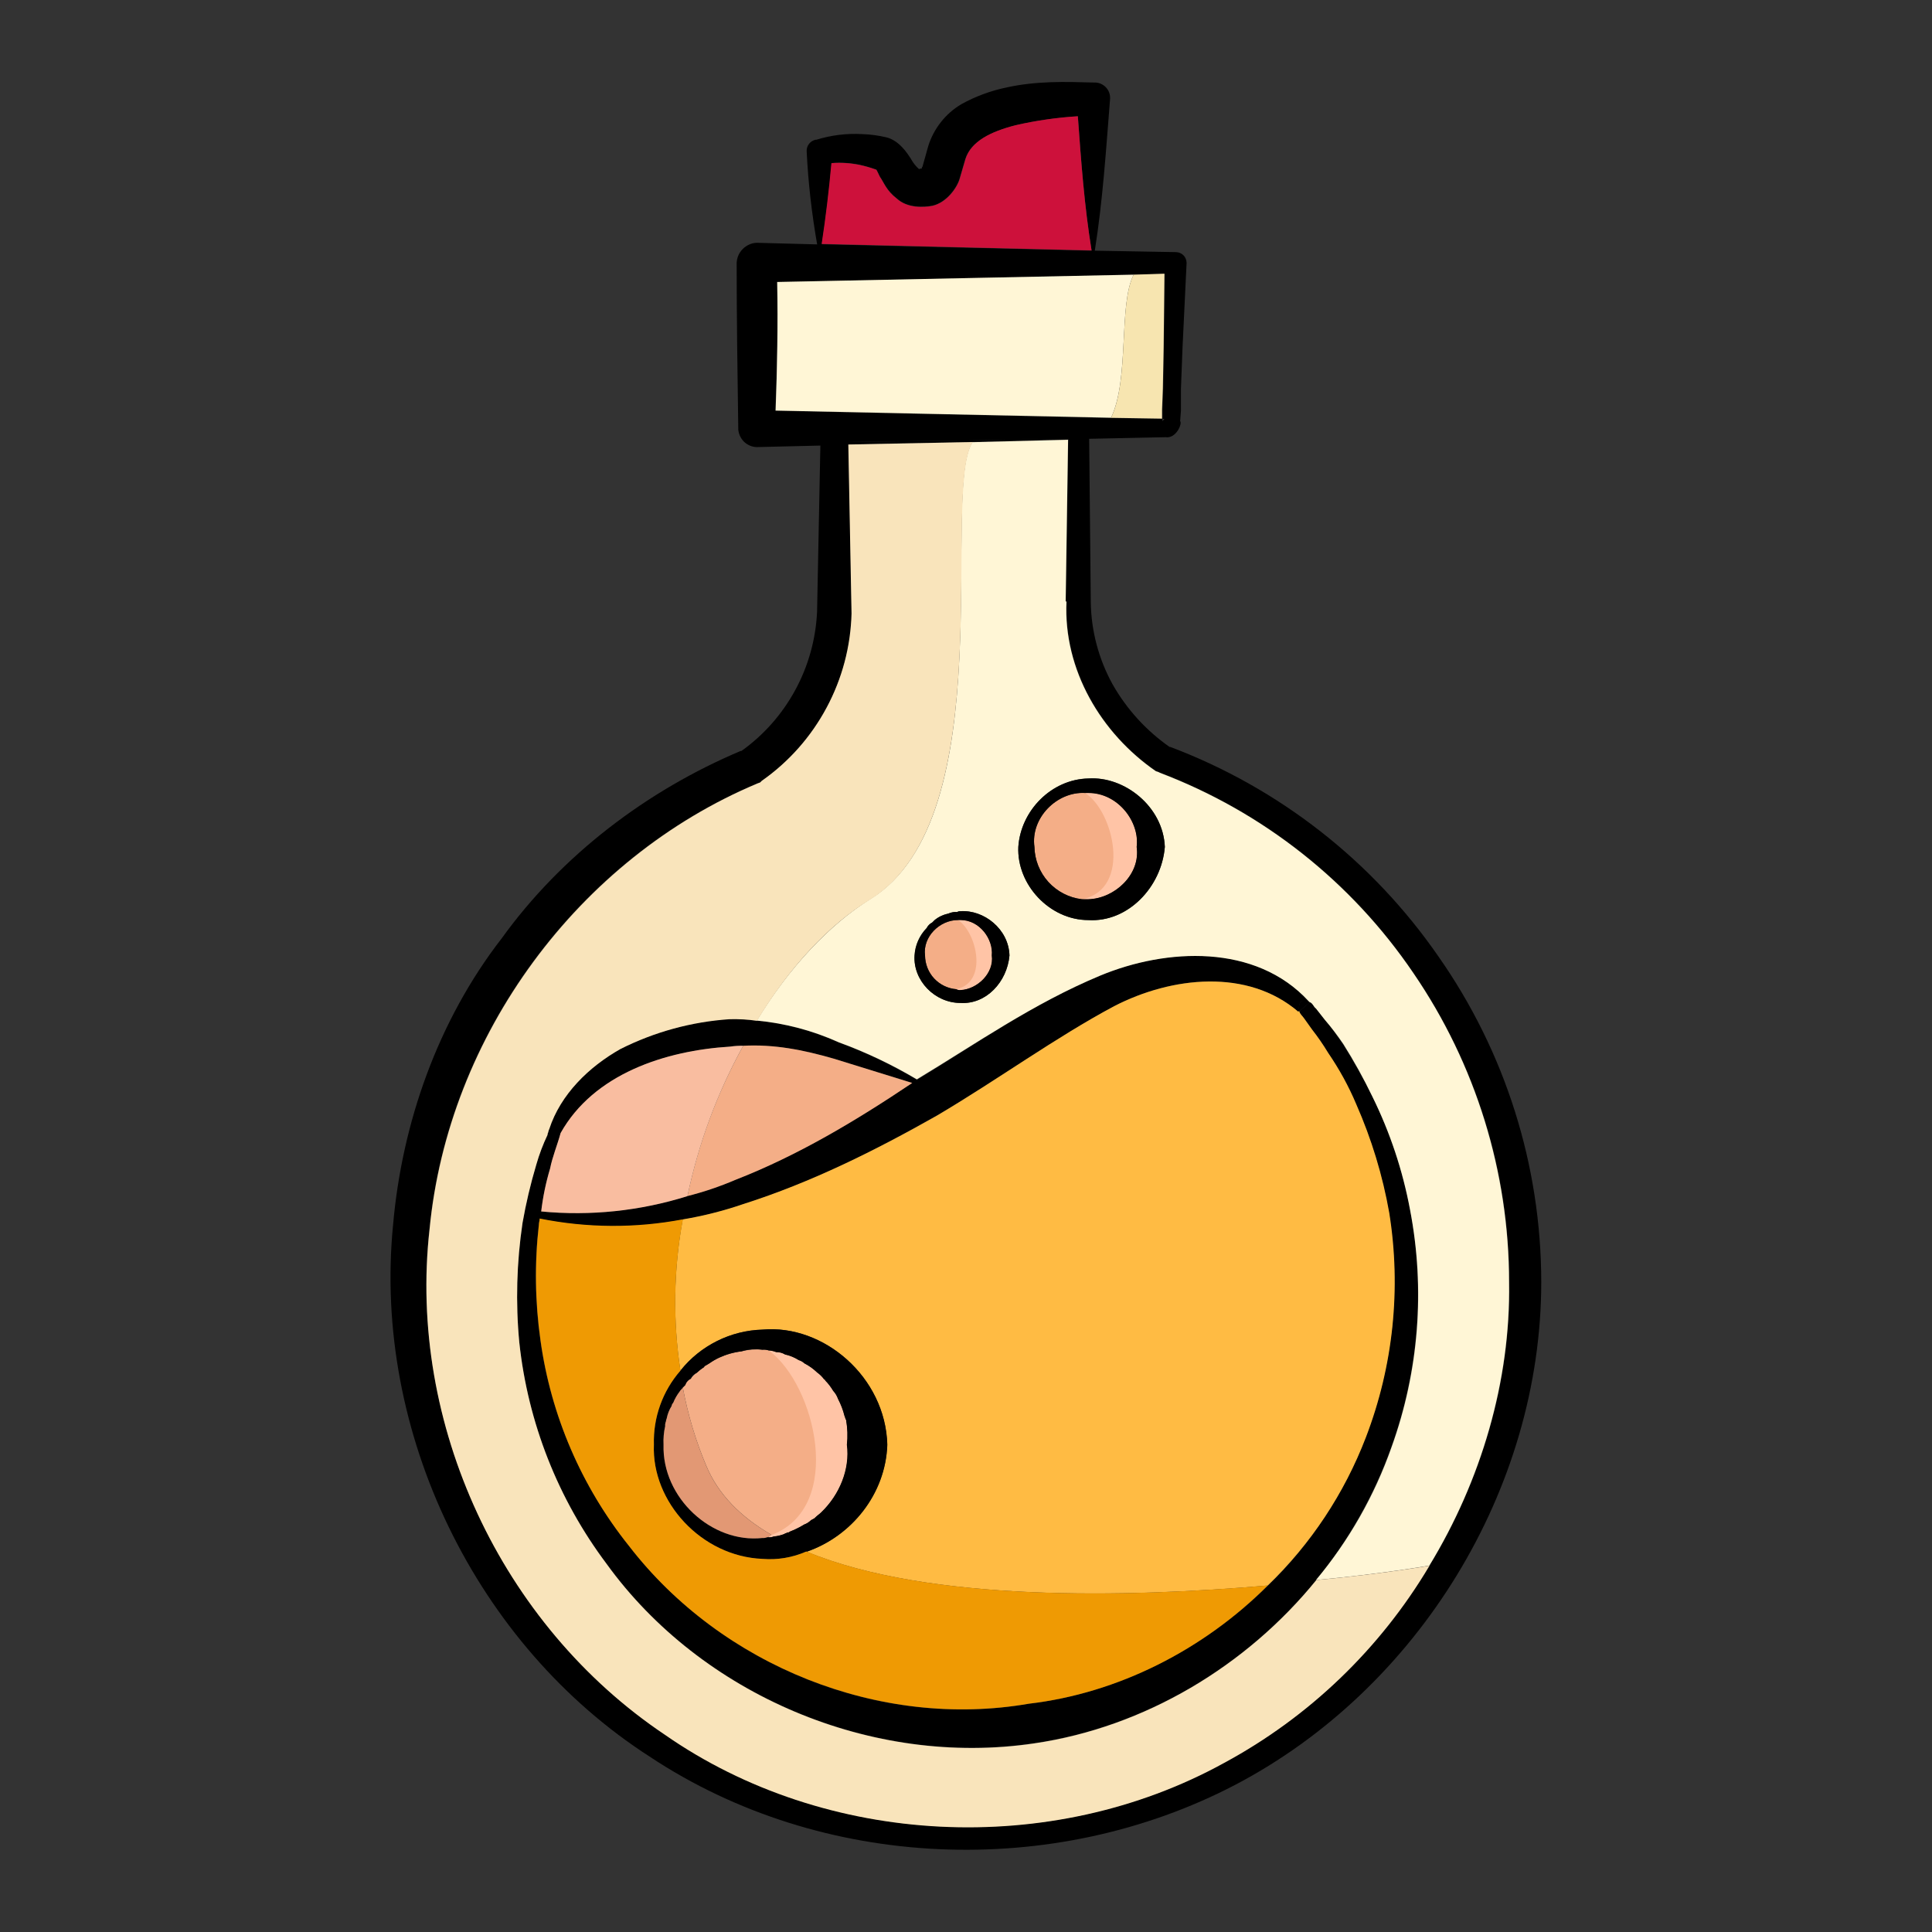 <svg width="24" height="24" viewBox="0 0 24 24" fill="none" xmlns="http://www.w3.org/2000/svg">
<rect x="0" y="0" width="24" height="24" fill="#333333" stroke="none"/>
<path d="M12.095 5.47L10.539 5.49V5.521L12.085 5.49L13.27 5.46V5.45L12.095 5.47Z" fill="black"/>
<path d="M17.867 11.879C17.048 10.695 15.887 9.788 14.539 9.279H14.529C14.238 9.075 13.995 8.809 13.82 8.499C13.648 8.187 13.555 7.837 13.55 7.48V7.47L13.53 5.451L14.48 5.431C14.61 5.451 14.69 5.261 14.66 5.231L14.67 5.101V4.831L14.69 4.312L14.74 3.272V3.262C14.739 3.228 14.725 3.195 14.701 3.171C14.677 3.147 14.644 3.133 14.61 3.132L13.6 3.114C13.7 2.485 13.74 1.855 13.79 1.225V1.215C13.79 1.165 13.77 1.116 13.734 1.081C13.698 1.045 13.65 1.025 13.6 1.025H13.58C13.23 1.015 12.88 1.005 12.51 1.085C12.311 1.126 12.119 1.196 11.941 1.295C11.745 1.412 11.599 1.597 11.531 1.815L11.461 2.065C11.461 2.075 11.451 2.075 11.451 2.085C11.451 2.095 11.451 2.095 11.441 2.095C11.421 2.095 11.421 2.095 11.421 2.105C11.376 2.066 11.339 2.018 11.311 1.965C11.271 1.905 11.171 1.746 11.011 1.706C10.912 1.683 10.812 1.669 10.711 1.666C10.518 1.655 10.325 1.679 10.141 1.736H10.131C10.098 1.743 10.068 1.762 10.048 1.79C10.027 1.817 10.018 1.852 10.021 1.886C10.04 2.271 10.084 2.655 10.151 3.036L9.401 3.016C9.336 3.018 9.274 3.046 9.228 3.092C9.181 3.138 9.154 3.2 9.151 3.266C9.151 3.945 9.161 4.635 9.171 5.324V5.335C9.176 5.393 9.202 5.448 9.244 5.489C9.287 5.529 9.343 5.553 9.401 5.554L10.191 5.535L10.15 7.599C10.134 7.94 10.042 8.273 9.879 8.572C9.716 8.872 9.488 9.131 9.21 9.329H9.2C8.041 9.818 6.981 10.618 6.232 11.657C5.442 12.677 4.993 13.946 4.882 15.225C4.632 17.794 5.911 20.432 8.07 21.821C10.209 23.241 13.088 23.351 15.346 22.171C17.615 20.982 19.146 18.503 19.146 15.925C19.145 14.477 18.699 13.065 17.867 11.879ZM10.332 2.025C10.445 2.016 10.559 2.023 10.671 2.045C10.742 2.06 10.813 2.08 10.881 2.105C10.891 2.105 10.891 2.115 10.931 2.195C10.981 2.265 11.011 2.365 11.141 2.465C11.271 2.585 11.471 2.575 11.581 2.555C11.761 2.515 11.891 2.325 11.921 2.215L11.991 1.975C12.061 1.755 12.31 1.635 12.62 1.555C12.873 1.498 13.131 1.461 13.39 1.445C13.43 2.005 13.47 2.555 13.56 3.114L10.21 3.034C10.262 2.695 10.3 2.365 10.332 2.025ZM9.632 5.103C9.652 4.564 9.662 4.034 9.652 3.503L14.08 3.413L14.469 3.403L14.459 4.303L14.45 4.823L14.44 5.093V5.203H14.47C14.46 5.203 14.45 5.223 14.44 5.233V5.203L13.8 5.193L9.632 5.103ZM15.209 21.893C13.059 23.083 10.262 22.943 8.263 21.543C6.224 20.184 5.063 17.675 5.335 15.267C5.564 12.858 7.184 10.659 9.412 9.73L9.442 9.72L9.462 9.7C10.142 9.23 10.571 8.421 10.581 7.621L10.541 5.521V5.491L12.091 5.471L13.27 5.451V5.461L13.24 7.47H13.25C13.211 8.32 13.68 9.109 14.36 9.578L14.39 9.588L14.41 9.598C15.691 10.084 16.791 10.953 17.559 12.087C18.334 13.218 18.749 14.556 18.749 15.927C18.769 17.156 18.399 18.395 17.76 19.445C17.148 20.478 16.266 21.325 15.209 21.893Z" fill="black"/>
<path d="M13.56 3.111L10.207 3.03C10.257 2.699 10.297 2.368 10.328 2.027C10.442 2.018 10.556 2.025 10.669 2.047C10.74 2.062 10.811 2.082 10.88 2.107C10.89 2.107 10.89 2.117 10.93 2.197C10.98 2.268 11.01 2.368 11.14 2.468C11.271 2.588 11.472 2.579 11.582 2.558C11.763 2.518 11.894 2.328 11.924 2.217L11.994 1.976C12.064 1.755 12.305 1.635 12.617 1.555C12.871 1.497 13.129 1.46 13.389 1.444C13.43 2.007 13.47 2.558 13.56 3.111Z" fill="#CD113B"/>
<path d="M14.083 3.412C13.892 3.783 14.033 4.707 13.802 5.189L9.635 5.1C9.655 4.568 9.665 4.035 9.655 3.503L14.083 3.412Z" fill="#FFF6D6"/>
<path d="M16.272 12.449L16.141 12.559C16.136 12.539 16.135 12.518 16.138 12.497C16.142 12.476 16.149 12.456 16.161 12.439C16.194 12.428 16.229 12.428 16.261 12.439L16.272 12.449Z" fill="black"/>
<path d="M17.517 15.03C17.425 14.539 17.266 14.062 17.045 13.614C16.934 13.393 16.814 13.182 16.683 12.971C16.613 12.871 16.543 12.771 16.463 12.671L16.352 12.531C16.322 12.511 16.312 12.46 16.272 12.45L16.141 12.561C16.151 12.601 16.181 12.621 16.201 12.651L16.301 12.792C16.374 12.885 16.44 12.982 16.501 13.083C16.631 13.285 16.745 13.496 16.843 13.716C17.034 14.149 17.172 14.604 17.254 15.071C17.405 16.006 17.305 16.965 16.965 17.849C16.701 18.548 16.286 19.18 15.749 19.699C14.946 20.493 13.892 21.035 12.777 21.165C10.93 21.487 8.961 20.694 7.817 19.207C7.224 18.469 6.842 17.584 6.712 16.647C6.645 16.174 6.638 15.695 6.692 15.221C6.692 15.191 6.702 15.171 6.702 15.14C7.288 15.26 7.892 15.263 8.479 15.151C8.735 15.107 8.987 15.043 9.233 14.96C10.086 14.689 10.879 14.287 11.642 13.855C12.396 13.414 13.108 12.892 13.842 12.5C14.555 12.128 15.499 12.028 16.131 12.57L16.141 12.56C16.136 12.54 16.135 12.518 16.138 12.498C16.142 12.477 16.15 12.457 16.161 12.44C16.194 12.429 16.229 12.429 16.261 12.44C15.598 11.717 14.484 11.777 13.671 12.118C12.827 12.468 12.124 12.972 11.391 13.414C11.082 13.229 10.756 13.073 10.418 12.95C10.097 12.803 9.754 12.712 9.404 12.679C9.291 12.662 9.176 12.655 9.062 12.659C8.59 12.691 8.129 12.817 7.707 13.03C7.315 13.251 6.964 13.592 6.823 14.024C6.813 14.044 6.813 14.065 6.803 14.085V14.095C6.746 14.214 6.699 14.338 6.662 14.466C6.591 14.703 6.534 14.945 6.492 15.189C6.418 15.681 6.404 16.18 6.451 16.675C6.558 17.672 6.933 18.623 7.536 19.425C8.711 21.051 10.83 21.955 12.848 21.654C14.223 21.454 15.488 20.69 16.352 19.626C16.869 18.99 17.241 18.249 17.443 17.454C17.644 16.66 17.669 15.831 17.517 15.026V15.03ZM6.833 14.518C6.863 14.367 6.923 14.226 6.964 14.076C7.375 13.343 8.259 13.052 9.072 13.002C9.125 12.993 9.179 12.99 9.233 12.992C9.615 12.971 9.976 13.042 10.358 13.152L11.332 13.452C10.629 13.924 9.906 14.356 9.132 14.657C8.94 14.739 8.742 14.806 8.539 14.857C7.953 15.042 7.335 15.107 6.723 15.05C6.744 14.869 6.781 14.691 6.833 14.518Z" fill="black"/>
<path d="M17.258 15.067C17.176 14.602 17.038 14.149 16.848 13.717C16.754 13.493 16.636 13.279 16.498 13.078C16.437 12.977 16.37 12.88 16.298 12.788L16.198 12.648C16.178 12.618 16.148 12.598 16.138 12.558L16.128 12.568C15.5 12.029 14.559 12.129 13.84 12.499C13.11 12.889 12.4 13.408 11.64 13.858C10.88 14.288 10.081 14.688 9.231 14.958C8.987 15.042 8.736 15.105 8.481 15.148C8.367 15.768 8.357 16.403 8.452 17.027C8.575 16.873 8.729 16.748 8.905 16.66C9.081 16.572 9.274 16.523 9.471 16.517C10.231 16.447 11 17.107 11.021 17.947C11.001 18.566 10.571 19.086 10.021 19.276C11.54 19.905 14.009 19.846 15.748 19.696C16.284 19.18 16.7 18.552 16.967 17.857C17.308 16.969 17.408 16.006 17.258 15.067Z" fill="#FFBB43"/>
<path d="M10.521 17.946C10.561 18.246 10.431 18.565 10.202 18.785C10.182 18.805 10.152 18.825 10.132 18.845L10.122 18.855C10.112 18.865 10.082 18.875 10.072 18.885C10.049 18.908 10.022 18.925 9.992 18.935C9.956 18.957 9.919 18.977 9.882 18.995C9.862 19.005 9.832 19.015 9.812 19.025C9.808 19.029 9.803 19.032 9.798 19.033C9.793 19.035 9.787 19.035 9.782 19.035C9.772 19.045 9.752 19.045 9.742 19.055C9.7 19.071 9.656 19.081 9.612 19.085C9.589 19.094 9.565 19.097 9.542 19.095C9.557 19.087 9.57 19.077 9.582 19.065C9.202 18.845 8.922 18.565 8.772 18.205C8.641 17.894 8.544 17.569 8.482 17.236L8.512 17.206C8.518 17.188 8.527 17.172 8.539 17.159C8.551 17.145 8.566 17.134 8.582 17.126C8.6 17.098 8.624 17.074 8.652 17.056C8.68 17.03 8.71 17.006 8.742 16.986C8.752 16.976 8.752 16.966 8.762 16.966C8.782 16.956 8.792 16.946 8.812 16.936C8.85 16.909 8.89 16.886 8.932 16.866C9.021 16.825 9.115 16.798 9.212 16.786C9.297 16.765 9.385 16.758 9.472 16.766C9.499 16.764 9.526 16.767 9.552 16.776C9.583 16.778 9.613 16.785 9.642 16.796C9.68 16.796 9.719 16.806 9.752 16.826C9.812 16.839 9.87 16.863 9.922 16.896C9.948 16.904 9.972 16.917 9.992 16.936C10.05 16.966 10.103 17.004 10.15 17.049C10.184 17.073 10.215 17.104 10.24 17.138C10.25 17.138 10.25 17.138 10.25 17.148C10.289 17.187 10.322 17.231 10.35 17.278C10.377 17.307 10.397 17.341 10.41 17.378C10.445 17.445 10.472 17.515 10.49 17.588C10.5 17.608 10.5 17.628 10.51 17.638C10.528 17.74 10.532 17.843 10.521 17.946Z" fill="#F4AE87"/>
<path d="M11.332 13.453C10.629 13.925 9.906 14.357 9.132 14.658C8.94 14.74 8.742 14.807 8.54 14.858C8.676 14.204 8.91 13.575 9.233 12.991C9.614 12.97 9.975 13.041 10.357 13.151L11.332 13.453Z" fill="#F4AE87"/>
<path d="M16.272 12.449L16.141 12.559C16.136 12.539 16.135 12.518 16.138 12.497C16.142 12.476 16.149 12.456 16.161 12.439C16.194 12.428 16.229 12.428 16.261 12.439L16.272 12.449Z" fill="black"/>
<path d="M17.558 12.089C16.789 10.955 15.689 10.086 14.408 9.6L14.388 9.59L14.358 9.58C13.678 9.111 13.208 8.321 13.248 7.472H13.238L13.268 5.463L12.079 5.493C11.68 6.112 12.469 10.15 10.81 11.169C10.3 11.489 9.801 12.02 9.401 12.678C9.753 12.711 10.098 12.803 10.42 12.948C10.757 13.071 11.081 13.225 11.389 13.408C12.119 12.969 12.829 12.469 13.668 12.119C14.488 11.779 15.597 11.719 16.257 12.438L16.267 12.448C16.307 12.459 16.317 12.508 16.347 12.528L16.457 12.668C16.54 12.764 16.616 12.864 16.687 12.969C16.819 13.178 16.939 13.395 17.046 13.618C17.267 14.065 17.425 14.539 17.516 15.028C17.706 16.014 17.627 17.033 17.286 17.978C17.075 18.58 16.756 19.139 16.347 19.628C17.197 19.548 17.756 19.448 17.756 19.448C18.396 18.398 18.766 17.159 18.746 15.93C18.746 14.559 18.332 13.22 17.558 12.089ZM11.931 12.459C11.611 12.459 11.341 12.179 11.361 11.869C11.368 11.741 11.422 11.621 11.511 11.529C11.526 11.499 11.551 11.474 11.581 11.459L11.611 11.429C11.66 11.389 11.719 11.361 11.781 11.349C11.806 11.338 11.833 11.331 11.861 11.329H11.891C11.903 11.322 11.917 11.318 11.931 11.319C12.22 11.3 12.531 11.539 12.54 11.87C12.51 12.199 12.25 12.479 11.931 12.459ZM13.52 11.429C13.04 11.429 12.63 10.99 12.65 10.52C12.68 10.07 13.06 9.68 13.52 9.67C13.97 9.64 14.449 10.02 14.47 10.52C14.429 11.02 14.01 11.459 13.52 11.429Z" fill="#FFF6D6"/>
<path d="M14.119 10.52C14.169 10.86 13.849 11.16 13.519 11.17H13.439C13.279 11.151 13.131 11.075 13.023 10.955C12.915 10.836 12.853 10.681 12.85 10.52C12.8 10.16 13.13 9.83 13.479 9.85H13.519C13.889 9.849 14.159 10.21 14.119 10.52Z" fill="#F4AE87"/>
<path d="M10.521 17.946C10.561 18.246 10.431 18.566 10.202 18.786C10.182 18.806 10.152 18.826 10.132 18.846L10.122 18.856C10.112 18.866 10.082 18.876 10.072 18.886C10.049 18.908 10.022 18.925 9.992 18.936C9.956 18.958 9.919 18.977 9.882 18.995C9.862 19.006 9.832 19.015 9.812 19.025C9.808 19.029 9.803 19.032 9.798 19.034C9.793 19.035 9.787 19.036 9.782 19.035C9.772 19.045 9.752 19.045 9.742 19.055C9.7 19.071 9.656 19.081 9.612 19.085C9.59 19.094 9.566 19.098 9.542 19.095C9.557 19.088 9.57 19.078 9.582 19.065H9.592C10.492 18.715 10.132 17.206 9.552 16.777C9.583 16.779 9.613 16.786 9.642 16.797C9.681 16.796 9.719 16.806 9.752 16.827C9.812 16.84 9.87 16.863 9.922 16.897C9.948 16.904 9.972 16.918 9.992 16.937C10.05 16.966 10.103 17.004 10.15 17.049C10.184 17.074 10.215 17.104 10.24 17.139C10.25 17.139 10.25 17.139 10.25 17.149C10.289 17.188 10.322 17.231 10.35 17.279C10.377 17.307 10.397 17.342 10.41 17.379C10.445 17.445 10.472 17.516 10.49 17.589C10.5 17.609 10.5 17.629 10.51 17.639C10.528 17.74 10.532 17.844 10.521 17.946Z" fill="#FFC4A6"/>
<path d="M14.119 10.52C14.169 10.86 13.849 11.159 13.519 11.169H13.449C14.059 11.04 13.839 10.08 13.479 9.85H13.519C13.889 9.849 14.159 10.21 14.119 10.52Z" fill="#FFC4A6"/>
<path d="M13.52 9.671C13.06 9.681 12.68 10.071 12.65 10.521C12.63 10.991 13.04 11.43 13.52 11.43C14.01 11.46 14.429 11.021 14.47 10.521C14.45 10.021 13.97 9.641 13.52 9.671ZM12.85 10.521C12.8 10.161 13.13 9.831 13.48 9.851H13.52C13.89 9.851 14.159 10.211 14.12 10.521C14.17 10.861 13.85 11.161 13.52 11.171H13.44C13.28 11.152 13.132 11.075 13.023 10.956C12.915 10.836 12.853 10.681 12.85 10.52L12.85 10.521Z" fill="black"/>
<path d="M12.32 11.869C12.35 12.089 12.141 12.288 11.931 12.299C11.914 12.3 11.896 12.297 11.881 12.288C11.775 12.28 11.677 12.232 11.604 12.155C11.532 12.077 11.492 11.975 11.491 11.869C11.461 11.639 11.671 11.429 11.901 11.429H11.931C12.171 11.429 12.34 11.669 12.32 11.869Z" fill="#F4AE87"/>
<path d="M12.32 11.869C12.35 12.089 12.141 12.288 11.931 12.299C11.914 12.3 11.896 12.297 11.881 12.288C12.281 12.199 12.131 11.579 11.901 11.429H11.931C12.171 11.429 12.34 11.669 12.32 11.869Z" fill="#FFC4A6"/>
<path d="M11.931 11.32C11.917 11.319 11.903 11.322 11.891 11.329H11.861C11.833 11.331 11.806 11.338 11.781 11.349C11.719 11.362 11.66 11.389 11.611 11.429L11.581 11.459C11.551 11.475 11.526 11.499 11.511 11.529C11.422 11.621 11.368 11.742 11.361 11.869C11.341 12.179 11.611 12.459 11.931 12.459C12.25 12.479 12.51 12.199 12.54 11.869C12.53 11.539 12.22 11.299 11.931 11.32ZM11.901 11.429H11.931C12.171 11.429 12.34 11.669 12.32 11.869C12.35 12.089 12.141 12.289 11.931 12.299C11.914 12.301 11.896 12.297 11.881 12.289C11.775 12.28 11.677 12.233 11.604 12.155C11.532 12.077 11.492 11.975 11.491 11.869C11.461 11.639 11.671 11.429 11.9 11.429H11.901Z" fill="black"/>
<path d="M9.472 16.517C9.275 16.522 9.082 16.571 8.906 16.659C8.73 16.747 8.575 16.872 8.453 17.026C8.231 17.28 8.113 17.609 8.123 17.946C8.093 18.655 8.712 19.335 9.473 19.365C9.657 19.38 9.843 19.349 10.013 19.275H10.023C10.573 19.085 11.002 18.565 11.023 17.946C11 17.106 10.232 16.449 9.472 16.517ZM8.243 17.946C8.239 17.869 8.246 17.791 8.263 17.716C8.261 17.695 8.265 17.675 8.273 17.656C8.273 17.636 8.283 17.626 8.283 17.616C8.294 17.563 8.314 17.512 8.343 17.466C8.345 17.451 8.352 17.437 8.363 17.426C8.383 17.376 8.41 17.329 8.443 17.286C8.453 17.266 8.472 17.256 8.482 17.236L8.512 17.206C8.518 17.189 8.527 17.172 8.539 17.159C8.551 17.145 8.566 17.134 8.582 17.126C8.588 17.11 8.598 17.096 8.61 17.084C8.622 17.072 8.636 17.062 8.652 17.056C8.68 17.03 8.71 17.006 8.742 16.986C8.752 16.977 8.752 16.966 8.762 16.966C8.782 16.956 8.792 16.947 8.812 16.936C8.85 16.909 8.89 16.886 8.932 16.866C9.021 16.825 9.115 16.798 9.212 16.787C9.296 16.76 9.385 16.753 9.472 16.767C9.499 16.764 9.526 16.768 9.552 16.776C9.583 16.778 9.613 16.785 9.642 16.797C9.681 16.796 9.719 16.806 9.752 16.826C9.812 16.839 9.87 16.863 9.922 16.896C9.948 16.904 9.972 16.917 9.992 16.936C10.05 16.966 10.103 17.004 10.15 17.049C10.184 17.073 10.215 17.104 10.24 17.138C10.25 17.138 10.25 17.138 10.25 17.148C10.289 17.187 10.322 17.231 10.35 17.278C10.377 17.307 10.397 17.341 10.41 17.378C10.445 17.445 10.472 17.515 10.49 17.588C10.5 17.608 10.5 17.628 10.51 17.638C10.528 17.741 10.531 17.845 10.52 17.948C10.56 18.248 10.43 18.568 10.2 18.788C10.18 18.808 10.15 18.828 10.13 18.848L10.12 18.858C10.11 18.868 10.08 18.878 10.07 18.888C10.047 18.91 10.02 18.927 9.99 18.938C9.955 18.96 9.918 18.98 9.88 18.997C9.86 19.008 9.83 19.017 9.81 19.027C9.806 19.031 9.802 19.034 9.796 19.036C9.791 19.038 9.786 19.038 9.78 19.037C9.77 19.047 9.75 19.047 9.74 19.057C9.698 19.073 9.655 19.083 9.61 19.087C9.588 19.096 9.564 19.1 9.54 19.097H9.53C9.511 19.105 9.491 19.109 9.47 19.107C8.842 19.175 8.223 18.605 8.243 17.946Z" fill="black"/>
<path d="M17.758 19.449C17.145 20.481 16.264 21.328 15.208 21.899C13.058 23.084 10.258 22.943 8.258 21.549C6.22 20.183 5.065 17.683 5.336 15.273C5.567 12.863 7.186 10.664 9.413 9.731L9.443 9.72L9.463 9.7C9.798 9.465 10.074 9.154 10.267 8.793C10.461 8.432 10.567 8.031 10.578 7.622L10.538 5.522L12.084 5.491C11.684 6.114 12.466 10.15 10.809 11.175C10.297 11.486 9.805 12.018 9.403 12.681C9.29 12.664 9.176 12.658 9.062 12.661C8.59 12.693 8.129 12.819 7.706 13.032C7.315 13.253 6.963 13.595 6.823 14.026C6.812 14.046 6.812 14.067 6.802 14.087V14.097C6.745 14.217 6.698 14.341 6.662 14.468C6.591 14.706 6.534 14.947 6.491 15.191C6.418 15.683 6.404 16.182 6.451 16.677C6.558 17.675 6.933 18.625 7.535 19.427C8.71 21.053 10.829 21.957 12.848 21.657C14.223 21.456 15.488 20.693 16.352 19.628C17.196 19.549 17.758 19.449 17.758 19.449Z" fill="#F9E4BB"/>
<path d="M15.749 19.695C14.949 20.495 13.89 21.034 12.781 21.164C10.931 21.484 8.963 20.694 7.814 19.205C7.223 18.466 6.843 17.583 6.714 16.646C6.647 16.173 6.64 15.692 6.694 15.217C6.694 15.187 6.704 15.167 6.704 15.137C7.291 15.255 7.895 15.259 8.483 15.147C8.368 15.767 8.358 16.402 8.453 17.026C8.231 17.28 8.113 17.608 8.123 17.946C8.093 18.655 8.713 19.335 9.473 19.365C9.658 19.38 9.843 19.349 10.013 19.275H10.023C11.54 19.904 14.009 19.845 15.749 19.695Z" fill="#EF9A03"/>
<path d="M9.233 12.991C8.91 13.576 8.677 14.205 8.54 14.859C7.953 15.043 7.335 15.108 6.723 15.049C6.744 14.869 6.781 14.691 6.833 14.517C6.863 14.367 6.923 14.226 6.964 14.075C7.375 13.342 8.259 13.051 9.072 13.001C9.125 12.993 9.179 12.99 9.233 12.991Z" fill="#F9BDA0"/>
<path d="M9.582 19.065C9.57 19.077 9.557 19.087 9.542 19.095H9.532C9.513 19.103 9.492 19.107 9.472 19.105C8.842 19.175 8.222 18.605 8.243 17.946C8.239 17.869 8.246 17.791 8.263 17.716C8.261 17.695 8.265 17.675 8.273 17.656C8.273 17.636 8.283 17.626 8.283 17.616C8.294 17.563 8.314 17.512 8.343 17.466C8.345 17.451 8.352 17.437 8.363 17.426C8.383 17.376 8.41 17.329 8.443 17.286C8.453 17.266 8.472 17.256 8.482 17.236C8.544 17.569 8.641 17.894 8.772 18.206C8.922 18.566 9.202 18.846 9.582 19.065Z" fill="#E29874"/>
<path d="M14.465 3.4L14.455 4.304L14.445 4.826L14.435 5.087V5.2L13.802 5.19C14.033 4.708 13.892 3.784 14.083 3.412L14.465 3.4Z" fill="#F7E5B0"/>
</svg>
